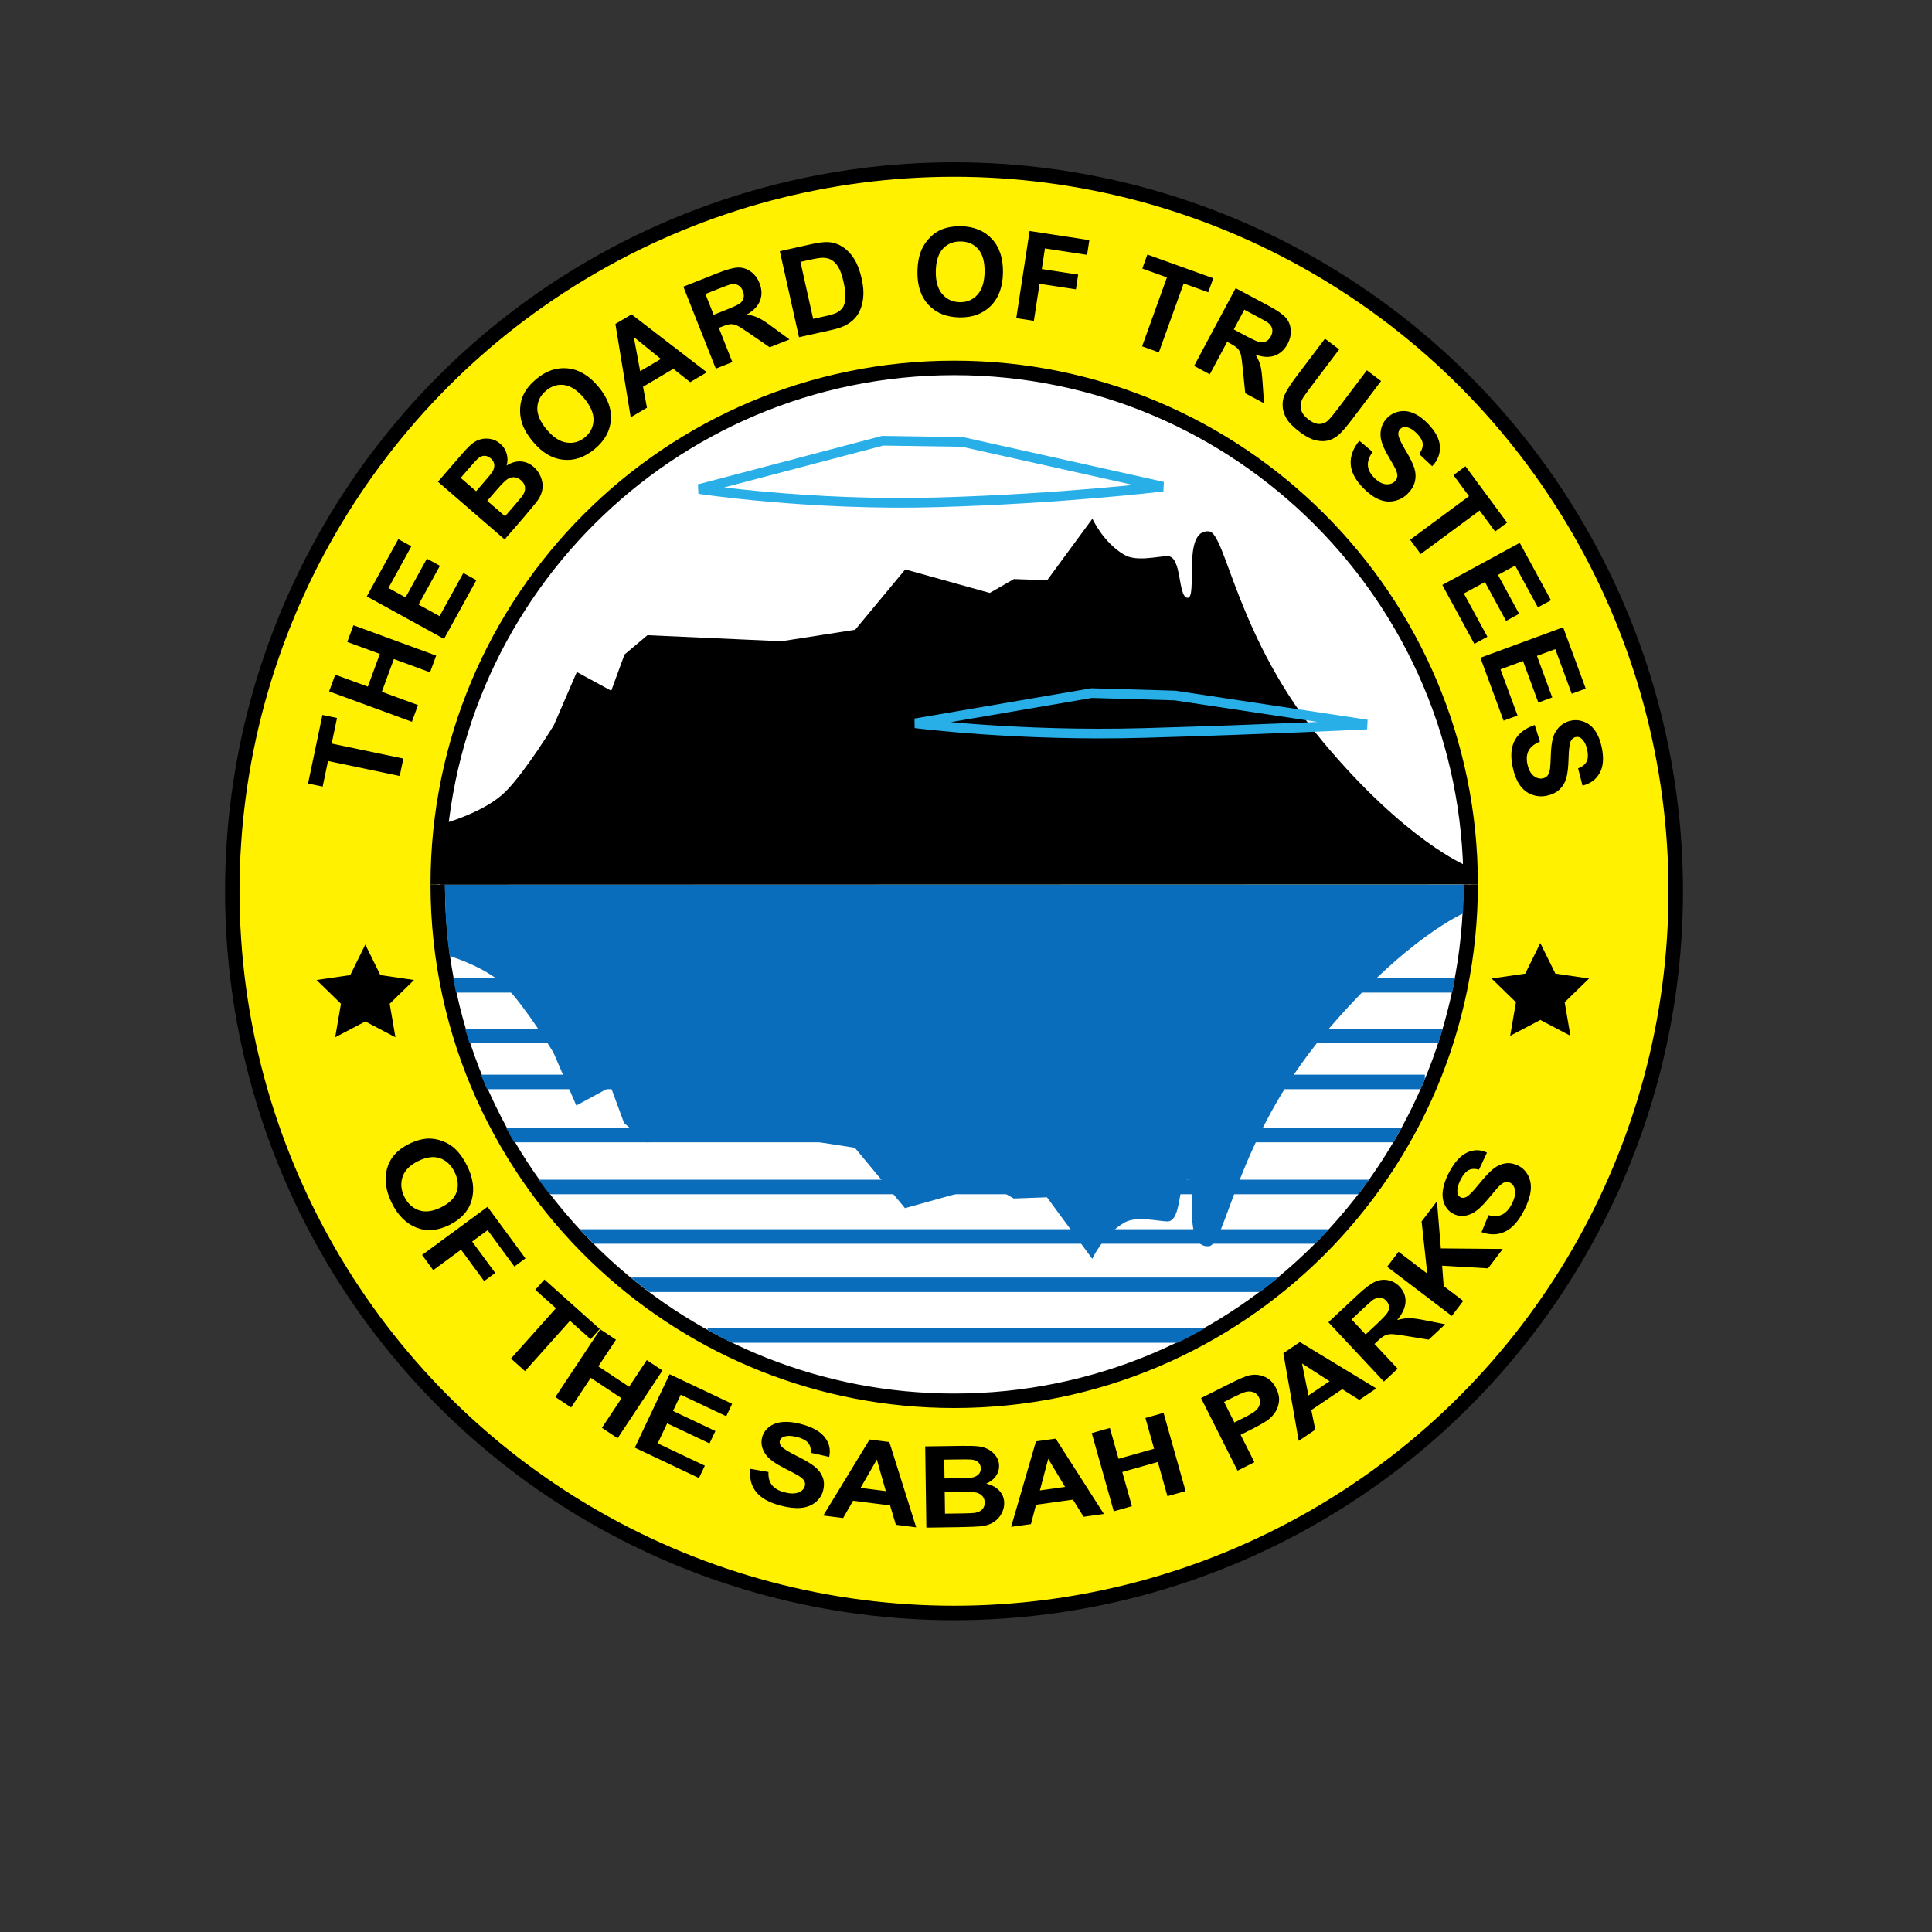 <svg xmlns="http://www.w3.org/2000/svg" xmlns:xlink="http://www.w3.org/1999/xlink" width="800" height="800"><rect width="100%" height="100%" fill="#333333" stroke="none"/><circle fill="#FFF100" stroke="#000" stroke-width="6" cx="395.039" cy="369.051" r="298.846"/><path fill="#FFF" stroke="#000" stroke-width="6" d="M608.96 366.192c0 118.104-95.74 213.846-213.845 213.846-55.754 0-106.525-21.337-144.592-56.29-42.57-39.09-69.254-95.206-69.254-157.556"/><path d="M169.335 473.694c3.073-1.518 5.912-2.264 8.52-2.237 1.924.028 3.834.423 5.728 1.184 1.894.76 3.537 1.807 4.928 3.14 1.863 1.765 3.49 4.058 4.884 6.88 2.522 5.104 3.16 9.87 1.918 14.298-1.243 4.427-4.32 7.853-9.23 10.278-4.87 2.405-9.432 2.767-13.684 1.084-4.253-1.683-7.636-5.07-10.15-10.16-2.545-5.15-3.2-9.925-1.966-14.317 1.234-4.395 4.252-7.777 9.053-10.15zm3.767 7.11c-3.416 1.686-5.558 3.87-6.425 6.554-.868 2.683-.612 5.42.765 8.208 1.378 2.79 3.383 4.646 6.016 5.57 2.632.925 5.697.523 9.195-1.204 3.457-1.708 5.605-3.853 6.446-6.434s.548-5.314-.876-8.198-3.434-4.782-6.026-5.697c-2.594-.915-5.626-.515-9.096 1.2zM174.77 519.66l27.104-19.934 15.697 21.345-4.584 3.373-11.074-15.06-6.415 4.72 9.56 12.998-4.586 3.372-9.558-12.998-11.518 8.47-4.624-6.285zM211.572 562.556l18.627-20.84-8.55-7.644 3.79-4.244 22.9 20.47-3.792 4.242-8.53-7.625-18.628 20.84-5.818-5.2zM229.98 578.495l18.577-28.05 6.506 4.308-7.312 11.04 12.75 8.443 7.312-11.04 6.506 4.31-18.576 28.05-6.506-4.31 8.122-12.265-12.75-8.44-8.122 12.264-6.505-4.31zM262.86 599.44l14.397-30.407 25.9 12.262-2.434 5.145-18.848-8.923-3.19 6.74 17.537 8.304-2.425 5.124-17.538-8.303-3.92 8.277 19.516 9.238-2.425 5.124-26.57-12.58zM310.708 608.207l7.507 1.31c-.123 2.262.36 4.074 1.446 5.436 1.088 1.36 2.778 2.344 5.073 2.947 2.43.64 4.38.674 5.848.103 1.47-.57 2.36-1.456 2.675-2.654.203-.77.115-1.493-.26-2.17-.378-.677-1.16-1.385-2.346-2.124-.815-.498-2.705-1.502-5.67-3.01-3.816-1.937-6.373-3.756-7.67-5.457-1.823-2.395-2.396-4.88-1.72-7.454.437-1.657 1.384-3.065 2.843-4.224 1.458-1.16 3.303-1.85 5.533-2.07 2.23-.22 4.78.05 7.653.804 4.69 1.234 7.986 3.06 9.887 5.472 1.9 2.414 2.517 5.132 1.85 8.15l-7.623-1.695c.117-1.757-.26-3.142-1.13-4.153s-2.366-1.797-4.49-2.355c-2.194-.577-4.014-.636-5.46-.18-.932.294-1.508.862-1.73 1.706-.202.77 0 1.527.603 2.272.77.945 2.89 2.278 6.363 4 3.473 1.72 5.983 3.214 7.53 4.482 1.547 1.27 2.634 2.733 3.26 4.394.628 1.66.67 3.518.13 5.574-.49 1.864-1.545 3.454-3.163 4.77-1.618 1.314-3.62 2.08-6.002 2.3-2.384.22-5.2-.098-8.446-.95-4.727-1.243-8.105-3.148-10.138-5.716s-2.818-5.74-2.354-9.51zM379.374 632.437l-8.42-1.07-2.386-8.005-15.326-1.946-4.127 7.18-8.212-1.043 19.172-31.48 8.186 1.04 11.114 35.324zm-12.578-15.014l-3.71-13.057-6.75 11.728 10.46 1.33zM383.113 598.92l15.447-.217c3.058-.043 5.34.036 6.846.236s2.856.644 4.053 1.33c1.195.688 2.197 1.61 3.004 2.77.808 1.16 1.222 2.465 1.242 3.918.022 1.576-.445 3.028-1.4 4.358-.958 1.33-2.267 2.335-3.927 3.016 2.362.563 4.187 1.556 5.473 2.976 1.285 1.42 1.94 3.102 1.97 5.044.02 1.53-.366 3.023-1.163 4.48-.797 1.458-1.896 2.63-3.3 3.513-1.402.885-3.14 1.44-5.21 1.67-1.3.14-4.435.26-9.407.36l-13.154.187-.477-33.64zm7.882 5.49l.11 7.78 5.114-.073c3.04-.043 4.928-.107 5.665-.195 1.334-.156 2.378-.572 3.133-1.25.756-.675 1.125-1.556 1.11-2.643-.015-1.04-.356-1.882-1.024-2.522s-1.654-1.02-2.956-1.14c-.774-.066-2.998-.073-6.67-.022l-4.483.064zm.19 13.378l.126 8.995 7.224-.102c2.812-.04 4.594-.133 5.348-.28 1.157-.2 2.096-.662 2.815-1.384.72-.722 1.07-1.68 1.054-2.872-.014-1.01-.307-1.862-.88-2.56-.572-.694-1.392-1.195-2.46-1.502-1.067-.306-3.376-.434-6.926-.384l-6.3.09zM457.1 626.9l-8.407 1.17-4.395-7.105-15.302 2.127-2.108 8.008-8.2 1.14 10.28-35.396 8.174-1.136 19.96 31.193zm-16.063-11.205l-6.993-11.633-3.452 13.084 10.445-1.45zM461.188 625.8l-9.125-32.383 7.51-2.116 3.593 12.746 14.718-4.147-3.592-12.746 7.512-2.116 9.125 32.382-7.513 2.117-3.99-14.16-14.717 4.148 3.99 14.158-7.512 2.117zM512.445 608.98l-15.12-30.056 11.19-5.628c4.238-2.132 7.077-3.372 8.516-3.72 2.206-.544 4.356-.395 6.45.442 2.095.84 3.743 2.455 4.946 4.847.93 1.845 1.324 3.59 1.188 5.234s-.618 3.122-1.442 4.437c-.824 1.313-1.79 2.395-2.898 3.243-1.52 1.124-3.857 2.48-7.014 4.067l-4.545 2.287 5.703 11.337-6.973 3.51zm-5.59-28.48l4.29 8.53 3.815-1.92c2.747-1.382 4.506-2.463 5.273-3.244.77-.78 1.247-1.637 1.437-2.57s.06-1.847-.387-2.735c-.55-1.093-1.373-1.81-2.47-2.148-1.095-.34-2.252-.313-3.472.077-.9.28-2.606 1.054-5.118 2.317l-3.367 1.694zM569.9 574.928l-7.033 4.754-7.076-4.44-12.798 8.65 1.637 8.118-6.86 4.636-6.368-36.304 6.836-4.62 31.66 19.206zm-19.358-2.982l-11.403-7.36 2.665 13.266 8.737-5.906zM573.037 572.092l-22.98-24.573 11.997-11.22c3.017-2.82 5.416-4.65 7.195-5.486 1.78-.837 3.607-1.075 5.484-.716 1.877.36 3.495 1.268 4.854 2.72 1.725 1.845 2.525 3.95 2.403 6.314-.12 2.366-1.274 4.864-3.46 7.493 1.818-.526 3.48-.79 4.98-.792 1.503 0 3.828.317 6.976.955l7.93 1.57-6.816 6.375-9.12-1.493c-3.252-.543-5.38-.81-6.383-.804s-1.895.2-2.67.58c-.776.38-1.818 1.182-3.128 2.406l-1.156 1.08 9.593 10.26-5.7 5.33zm-7.56-19.51l4.217-3.944c2.734-2.557 4.348-4.254 4.84-5.092.492-.837.702-1.682.627-2.533-.073-.853-.456-1.646-1.145-2.385-.773-.826-1.65-1.257-2.634-1.292-.98-.033-1.998.314-3.048 1.044-.514.377-1.927 1.646-4.237 3.806l-4.448 4.16 5.83 6.235zM601.167 544.902l-26.78-20.365 4.725-6.212 11.893 9.044-2.35-21.594 6.353-8.352 1.62 19.516 25.638.22-6.112 8.038-19-1.102.647 8.44 8.094 6.154-4.727 6.212z"/><path d="M613.46 510.205l2.907-7.044c2.18.61 4.054.534 5.62-.23s2.89-2.204 3.977-4.313c1.15-2.234 1.608-4.13 1.37-5.687-.24-1.557-.91-2.62-2.012-3.187-.707-.364-1.432-.437-2.174-.216s-1.603.83-2.582 1.828c-.663.687-2.053 2.313-4.168 4.88-2.72 3.306-5.05 5.406-6.992 6.304-2.732 1.26-5.28 1.28-7.648.06-1.522-.784-2.69-2.014-3.506-3.69-.815-1.675-1.088-3.625-.82-5.85.27-2.224 1.085-4.656 2.445-7.297 2.223-4.312 4.72-7.133 7.487-8.464 2.77-1.333 5.555-1.345 8.358-.038l-3.31 7.073c-1.69-.495-3.124-.43-4.3.2-1.177.63-2.27 1.922-3.274 3.874-1.04 2.015-1.492 3.778-1.36 5.29.085.973.515 1.66 1.29 2.06.707.363 1.49.332 2.347-.097 1.09-.545 2.852-2.326 5.285-5.344 2.433-3.018 4.437-5.144 6.01-6.38 1.576-1.233 3.24-1.977 4.997-2.228s3.58.11 5.47 1.084c1.714.884 3.036 2.258 3.97 4.122s1.246 3.984.942 6.358c-.304 2.375-1.225 5.055-2.763 8.038-2.238 4.344-4.83 7.23-7.778 8.655-2.948 1.428-6.212 1.507-9.79.235z"/><path fill="#FFF" stroke="#000" stroke-width="6" d="M181.27 366.192c0-118.104 95.74-213.846 213.845-213.846 118.104 0 213.846 95.742 213.846 213.846"/><g><path d="M165.512 321.315l-29.688-6.21-2.218 10.602-6.045-1.265 5.942-28.396 6.045 1.265-2.213 10.58 29.688 6.21-1.51 7.215zM170.555 298.87l-34.27-12.578 2.54-6.92 13.488 4.95 4.977-13.558-13.49-4.95 2.54-6.92 34.272 12.578-2.54 6.92-14.985-5.5-4.977 13.56 14.985 5.5-2.54 6.918zM183.866 264.552l-31.986-17.596 13.047-23.717 5.41 2.976-9.493 17.26 7.09 3.9 8.835-16.06 5.388 2.965-8.834 16.06 8.706 4.79 9.83-17.87 5.39 2.964-13.384 24.328zM181.352 199.484l9.547-11.036c1.89-2.185 3.39-3.735 4.5-4.65 1.11-.917 2.322-1.548 3.632-1.897 1.31-.347 2.69-.388 4.14-.122 1.45.266 2.77.915 3.963 1.947 1.293 1.12 2.178 2.494 2.655 4.125s.47 3.276-.023 4.936c1.945-1.26 3.9-1.83 5.86-1.713 1.963.117 3.742.866 5.336 2.245 1.256 1.086 2.224 2.435 2.906 4.045.68 1.61.938 3.228.773 4.852-.165 1.625-.807 3.248-1.925 4.87-.703 1.017-2.58 3.313-5.628 6.887l-8.13 9.397-27.608-23.886zm9.418-1.6l6.384 5.523 3.16-3.654c1.88-2.172 3.017-3.55 3.41-4.13.712-1.052 1.032-2.087.958-3.106s-.556-1.914-1.448-2.685c-.854-.74-1.75-1.104-2.692-1.094s-1.87.43-2.787 1.26c-.54.5-1.946 2.06-4.216 4.685l-2.77 3.2zm10.98 9.5l7.383 6.386 4.464-5.16c1.738-2.01 2.784-3.332 3.138-3.97.566-.96.783-1.952.65-2.978s-.69-1.963-1.67-2.81c-.828-.717-1.705-1.124-2.63-1.222-.925-.098-1.848.12-2.77.65-.92.532-2.478 2.065-4.67 4.602l-3.895 4.5zM220.724 182.95c-2.384-2.852-3.96-5.603-4.724-8.253-.555-1.96-.756-3.966-.602-6.02.154-2.055.66-3.905 1.513-5.55 1.13-2.196 2.833-4.248 5.113-6.153 4.127-3.45 8.5-4.93 13.117-4.44 4.617.49 8.832 3.016 12.643 7.577 3.78 4.523 5.507 9.09 5.183 13.698-.324 4.61-2.543 8.632-6.658 12.07-4.166 3.482-8.54 4.98-13.122 4.493-4.582-.488-8.736-2.96-12.462-7.42zm5.668-5.06c2.65 3.17 5.393 4.964 8.226 5.376 2.833.413 5.377-.323 7.632-2.208s3.426-4.243 3.515-7.075c.088-2.833-1.225-5.873-3.94-9.122-2.682-3.21-5.387-5.016-8.115-5.42s-5.257.37-7.588 2.318c-2.33 1.948-3.542 4.318-3.633 7.11-.093 2.792 1.21 5.8 3.902 9.02zM292.693 154.163l-6.902 4.082-6.963-5.516-12.56 7.427 1.626 8.672-6.73 3.98-6.343-38.663 6.71-3.967 31.163 23.983zm-19.034-5.525l-11.226-9.1 2.65 14.17 8.575-5.07zM296.4 152.652l-13.437-33.944 14.425-5.71c3.627-1.436 6.384-2.174 8.27-2.216 1.885-.04 3.63.523 5.235 1.69 1.605 1.168 2.805 2.756 3.6 4.762 1.007 2.547 1.09 4.947.25 7.198-.84 2.252-2.664 4.185-5.472 5.796 1.825.278 3.424.743 4.798 1.395s3.4 1.974 6.083 3.966l6.767 4.98-8.197 3.245-7.88-5.425c-2.804-1.943-4.666-3.13-5.586-3.56-.92-.43-1.793-.63-2.62-.597-.827.033-2.027.36-3.6.984l-1.39.55 5.61 14.17-6.853 2.715zm-.9-22.3l5.07-2.008c3.29-1.302 5.287-2.253 5.995-2.855.708-.603 1.16-1.335 1.354-2.197.193-.863.09-1.803-.314-2.822-.452-1.14-1.122-1.942-2.01-2.404-.888-.46-1.924-.564-3.108-.31-.586.144-2.27.765-5.047 1.865l-5.348 2.12 3.408 8.61zM322.914 104.01l13.15-2.93c2.965-.66 5.276-.937 6.933-.83 2.228.15 4.26.844 6.103 2.083 1.84 1.24 3.404 2.912 4.69 5.015 1.284 2.104 2.298 4.824 3.042 8.162.653 2.933.852 5.542.596 7.827-.313 2.792-1.118 5.173-2.413 7.146-.977 1.494-2.45 2.817-4.422 3.97-1.477.857-3.543 1.58-6.2 2.173l-13.54 3.017-7.94-35.633zm8.538 4.425l5.26 23.602 5.37-1.197c2.01-.448 3.436-.884 4.276-1.31 1.102-.552 1.96-1.262 2.574-2.13s.987-2.155 1.118-3.86c.13-1.703-.11-3.933-.725-6.687-.614-2.754-1.328-4.815-2.143-6.182-.814-1.365-1.75-2.364-2.81-2.996-1.06-.63-2.295-.943-3.705-.935-1.056-.003-3.05.32-5.982.975l-3.233.72zM379.9 112.495c.06-3.718.666-6.83 1.82-9.335.86-1.845 2.02-3.495 3.48-4.95 1.458-1.454 3.05-2.524 4.77-3.21 2.29-.926 4.92-1.365 7.892-1.316 5.378.087 9.654 1.825 12.83 5.214 3.173 3.39 4.713 8.055 4.616 13.997-.096 5.893-1.772 10.478-5.03 13.753-3.257 3.276-7.566 4.87-12.928 4.784-5.428-.088-9.717-1.814-12.867-5.177-3.15-3.364-4.678-7.95-4.584-13.76zm7.598-.126c-.067 4.132.836 7.28 2.71 9.445 1.875 2.164 4.282 3.27 7.22 3.317 2.938.047 5.367-.972 7.285-3.058s2.912-5.245 2.98-9.478c.067-4.183-.8-7.318-2.6-9.407-1.8-2.09-4.22-3.158-7.258-3.207-3.038-.05-5.503.953-7.396 3.006-1.894 2.053-2.875 5.18-2.942 9.38zM420.817 131.734l5.515-36.088 24.74 3.78-.934 6.104-17.453-2.667-1.306 8.542 15.064 2.302-.933 6.105-15.064-2.302-2.343 15.336-7.286-1.112zM472.926 143.41l10.27-28.54-10.192-3.668 2.09-5.81 27.3 9.82-2.092 5.812-10.17-3.66-10.27 28.54-6.936-2.495zM494.454 151.52l17.2-32.2 13.685 7.31c3.44 1.837 5.786 3.462 7.037 4.874 1.25 1.412 1.95 3.107 2.096 5.086.147 1.98-.287 3.92-1.304 5.825-1.292 2.416-3.068 4.032-5.33 4.847-2.26.815-4.914.673-7.96-.426.97 1.57 1.647 3.092 2.04 4.562.39 1.47.693 3.872.907 7.205l.576 8.382-7.775-4.154-.957-9.517c-.33-3.396-.63-5.583-.897-6.564-.267-.98-.68-1.776-1.24-2.385-.56-.61-1.584-1.313-3.078-2.11l-1.317-.705-7.182 13.442-6.502-3.473zm16.428-15.11l4.81 2.57c3.12 1.666 5.138 2.574 6.055 2.725.917.15 1.767.02 2.55-.388.784-.41 1.435-1.098 1.95-2.064.58-1.083.757-2.113.535-3.088-.224-.975-.814-1.833-1.774-2.57-.488-.355-2.05-1.237-4.687-2.645l-5.072-2.71-4.366 8.17zM548.64 140.237l5.882 4.443-11.92 15.776c-1.89 2.504-3.044 4.18-3.458 5.033-.65 1.38-.773 2.79-.37 4.228.4 1.438 1.423 2.777 3.065 4.018 1.668 1.26 3.184 1.87 4.547 1.83 1.363-.043 2.507-.496 3.43-1.36.922-.862 2.254-2.446 3.995-4.75l12.174-16.115 5.882 4.444-11.56 15.3c-2.64 3.497-4.666 5.848-6.075 7.05-1.408 1.205-2.915 1.98-4.52 2.33-1.605.347-3.346.275-5.222-.216-1.875-.492-3.966-1.608-6.27-3.35-2.78-2.1-4.648-4.016-5.6-5.744s-1.458-3.42-1.517-5.078c-.06-1.657.204-3.15.79-4.475.876-1.958 2.546-4.567 5.008-7.826l11.74-15.537zM562.863 182.5l5.513 4.64c-1.42 1.99-2.07 3.854-1.956 5.586.115 1.733.957 3.4 2.523 5.003 1.66 1.696 3.27 2.624 4.83 2.783 1.56.16 2.82-.232 3.78-1.172.617-.603.966-1.297 1.045-2.083s-.162-1.786-.723-3c-.39-.828-1.386-2.605-2.986-5.335-2.064-3.51-3.14-6.333-3.234-8.47-.13-3.008.837-5.52 2.902-7.54 1.33-1.3 2.94-2.14 4.836-2.518 1.895-.378 3.838-.154 5.83.673 1.992.826 3.97 2.243 5.93 4.25 3.204 3.275 4.897 6.444 5.08 9.504s-.885 5.805-3.2 8.232l-5.385-5.044c1.12-1.537 1.61-2.964 1.474-4.28-.14-1.316-.933-2.717-2.383-4.2-1.497-1.532-2.983-2.423-4.46-2.674-.95-.164-1.762.086-2.438.748-.617.604-.89 1.38-.818 2.333.092 1.21 1.09 3.394 2.99 6.55 1.9 3.155 3.13 5.664 3.684 7.525.554 1.86.61 3.687.167 5.48-.442 1.79-1.49 3.493-3.14 5.105-1.495 1.462-3.303 2.417-5.42 2.862-2.12.446-4.238.22-6.358-.68-2.12-.898-4.29-2.48-6.507-4.748-3.227-3.3-4.94-6.58-5.146-9.84s.986-6.492 3.57-9.69zM583.898 223.488l24.392-18.03-6.438-8.71 4.966-3.67 17.244 23.33-4.966 3.67-6.424-8.69-24.392 18.028-4.382-5.928zM597.222 242.214l32.07-17.442 12.934 23.78-5.426 2.95-9.41-17.304-7.11 3.867 8.757 16.1-5.404 2.94-8.756-16.1-8.73 4.746 9.744 17.918-5.402 2.94-13.266-24.394zM613.003 272.357l34.257-12.618 9.356 25.4-5.795 2.134-6.808-18.484-7.595 2.797 6.335 17.2-5.77 2.125-6.336-17.2-9.324 3.435 7.05 19.138-5.772 2.126-9.597-26.053zM635.497 300.212l2.16 6.875c-2.27.918-3.818 2.14-4.65 3.663s-1.02 3.382-.56 5.576c.49 2.323 1.35 3.97 2.58 4.94 1.23.972 2.504 1.32 3.82 1.043.845-.18 1.51-.578 2-1.198.488-.62.822-1.594 1.002-2.92.113-.907.228-2.94.344-6.104.145-4.068.752-7.03 1.82-8.883 1.505-2.606 3.67-4.207 6.498-4.802 1.82-.383 3.63-.225 5.43.474 1.802.698 3.32 1.93 4.558 3.698 1.237 1.767 2.145 4.023 2.722 6.77.943 4.483.67 8.065-.818 10.745-1.49 2.68-3.863 4.42-7.12 5.226l-1.835-7.146c1.77-.695 2.95-1.635 3.542-2.82.59-1.184.672-2.79.245-4.822-.44-2.096-1.217-3.646-2.327-4.65-.713-.648-1.532-.875-2.46-.68-.844.178-1.49.687-1.942 1.528-.572 1.07-.903 3.447-.993 7.13-.09 3.684-.402 6.46-.934 8.328-.53 1.868-1.465 3.438-2.8 4.71s-3.132 2.148-5.39 2.624c-2.048.43-4.084.265-6.11-.496-2.026-.762-3.693-2.09-5-3.987-1.306-1.897-2.286-4.396-2.938-7.5-.95-4.517-.636-8.205.942-11.064 1.578-2.86 4.316-4.947 8.213-6.258z"/></g><path d="M151.27 391.126l6.236 12.636 13.945 2.027-10.09 9.835 2.382 13.888-12.472-6.557-12.473 6.557 2.382-13.888-10.092-9.836 13.945-2.028M637.808 390.51l6.236 12.636 13.945 2.028-10.092 9.836 2.382 13.887-12.472-6.556-12.473 6.557 2.382-13.887-10.09-9.836 13.944-2.028"/><g><defs><path id="a" d="M606.125 366c0 53.228-19.826 101.704-52.125 138.875-38.432 44.23-94.712 72.375-158.885 72.375-64.678 0-120.777-28.84-159.99-73.625-32.39-36.992-50.93-84.646-50.93-137.375"/></defs><clipPath id="b"><use xlink:href="#a" overflow="visible"/></clipPath><path clip-path="url(#b)" fill="#096DBB" d="M184.194 366.25h424.153l-1.54 11.54s-24.757 10.22-58.696 50.73c-36.024 43-40.497 86.888-47.533 87.5-11.508 1-4.302-28.283-9.006-27.5-3.98.66-2.078 17.39-8.256 17.25-3.97-.09-12.776-2.4-17.763.5-8.84 5.14-13.258 15-13.258 15l-18.764-25.5-13.76.5-10.008-5.75-35.025 9.75-20.765-25-30.522-4.75-55.54 2.5-9.507-8-5.503-15-14.26 7.75-9.507-22s-11.76-19.25-20.015-27.5-24.152-12.79-24.152-12.79"/><path clip-path="url(#b)" fill="none" stroke="#096DBB" stroke-width="6" d="M604.5 408H185M598.5 429h-408M590 448H195.5M582 470H208.5M568.5 491.5h-346M550.5 512h-311M529.5 532H260M502 553H293"/></g><g><defs><path id="c" d="M180.5 366.313c0-118.104 96.51-213.966 214.615-213.966 118.104 0 213.846 95.742 213.846 213.846"/></defs><clipPath id="d"><use xlink:href="#c" overflow="visible"/></clipPath><path clip-path="url(#d)" d="M182.25 367.25l426.04 2.54-1.54-11.54s-24.738-10.222-58.652-50.73c-36-43-40.47-86.89-47.5-87.5-11.5-1-4.3 28.282-9 27.5-3.98-.662-2.078-17.39-8.25-17.25-3.967.09-12.768 2.398-17.75-.5-8.836-5.14-13.25-15-13.25-15l-18.75 25.5-13.75-.5-10 5.75-35-9.75-20.75 25-30.5 4.75-55.5-2.5-9.5 8-5.5 15-14.25-7.75-9.5 22s-11.75 19.25-20 27.5-24.135 12.788-24.135 12.788"/><path clip-path="url(#d)" fill="none" stroke="#29AFE8" stroke-width="4" d="M289.5 202.5l76-20 33 .5 83 18.5s-41 5-93.5 6.5-98.5-5.5-98.5-5.5zM379 299.5l73-12.5 34.5 1 79.5 12s-39.5 2-92 3.5-95-4-95-4z"/></g></svg>